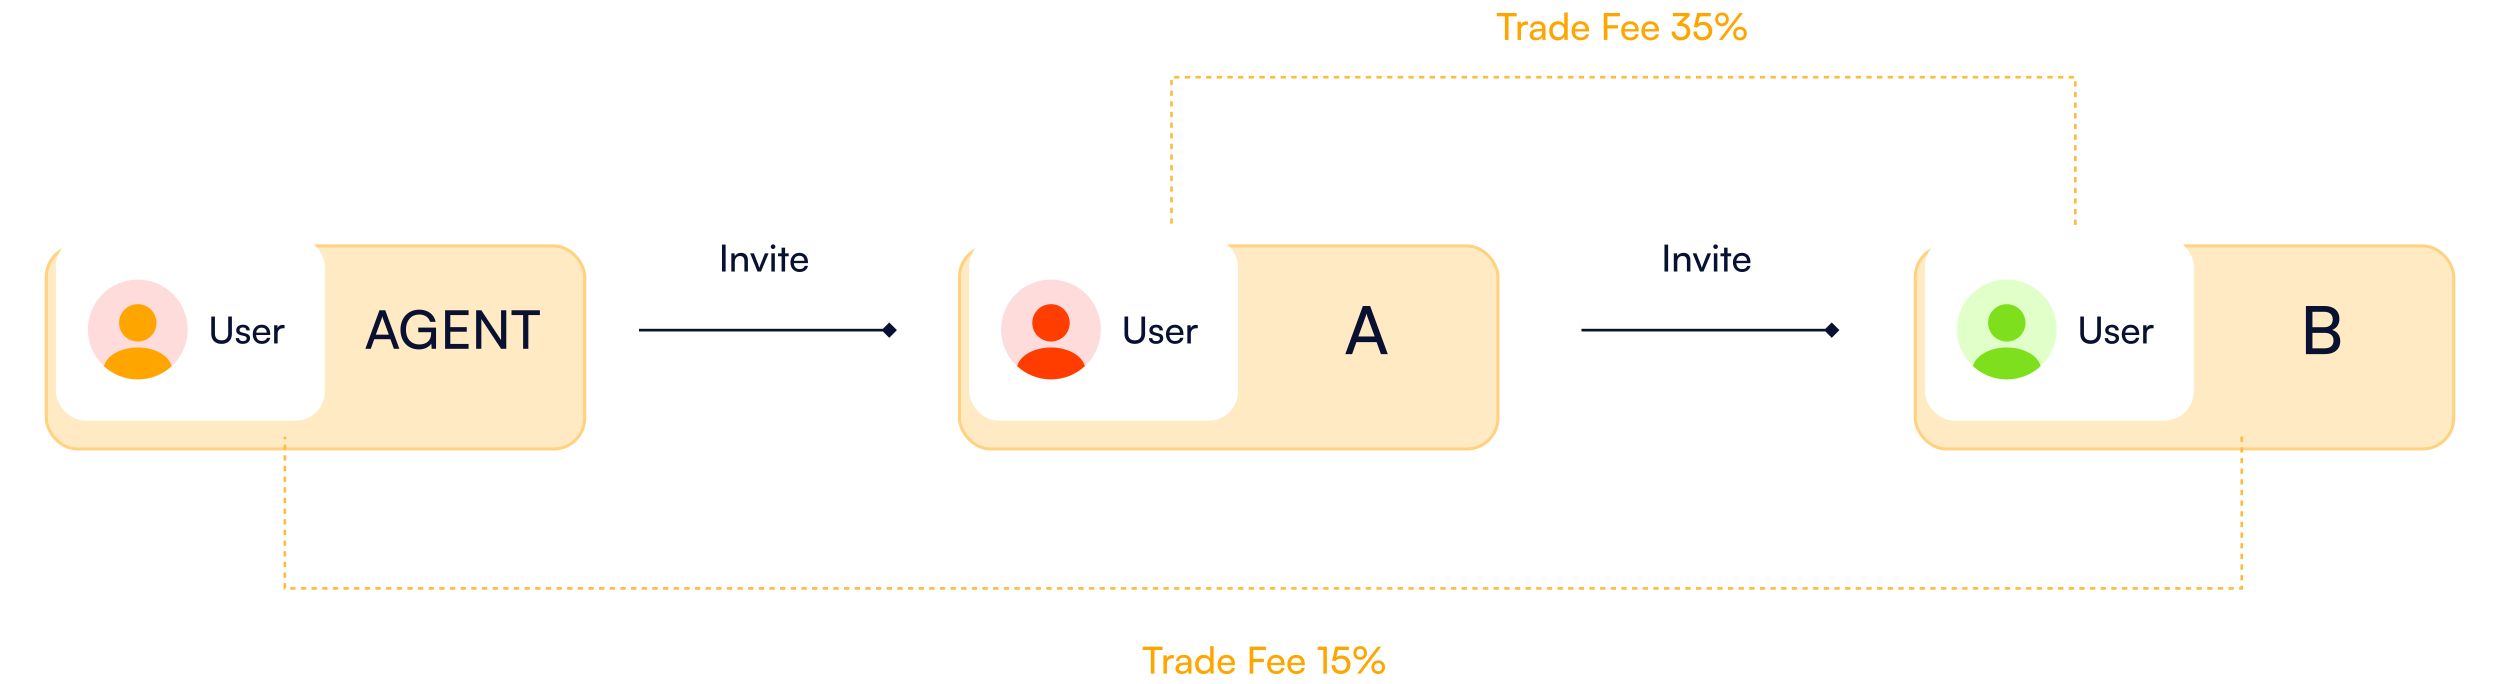 <svg width="939" height="257" viewBox="0 0 939 257" fill="none" xmlns="http://www.w3.org/2000/svg">
<path d="M336.887 124L334 126.887L331.113 124L334 121.113L336.887 124ZM334 124.5H240V123.5H334V124.5Z" fill="#081131"/>
<path d="M690.887 124L688 126.887L685.113 124L688 121.113L690.887 124ZM688 124.5H594V123.5H688V124.5Z" fill="#081131"/>
<path d="M272.548 91.878V102H271.176V91.878H272.548ZM276 102H274.684V95.154H275.874L276.014 96.204C276.448 95.42 277.316 94.958 278.282 94.958C280.088 94.958 280.914 96.064 280.914 97.814V102H279.598V98.108C279.598 96.722 278.954 96.162 277.946 96.162C276.714 96.162 276 97.044 276 98.374V102ZM284.518 102L281.76 95.154H283.16L284.658 98.976C284.896 99.62 285.092 100.194 285.204 100.614C285.316 100.166 285.54 99.578 285.778 98.976L287.304 95.154H288.676L285.82 102H284.518ZM290.367 93.53C289.891 93.53 289.499 93.138 289.499 92.662C289.499 92.172 289.891 91.794 290.367 91.794C290.843 91.794 291.235 92.172 291.235 92.662C291.235 93.138 290.843 93.53 290.367 93.53ZM289.723 102V95.154H291.039V102H289.723ZM294.882 102H293.566V96.26H292.222V95.154H293.566V93.012H294.882V95.154H296.226V96.26H294.882V102ZM300.293 102.168C298.277 102.168 296.891 100.712 296.891 98.584C296.891 96.442 298.249 94.958 300.237 94.958C302.183 94.958 303.457 96.302 303.457 98.332V98.822L298.165 98.836C298.263 100.278 299.019 101.076 300.321 101.076C301.343 101.076 302.015 100.656 302.239 99.872H303.471C303.135 101.342 301.987 102.168 300.293 102.168ZM300.237 96.064C299.089 96.064 298.361 96.75 298.193 97.954H302.141C302.141 96.82 301.399 96.064 300.237 96.064Z" fill="#081131"/>
<path d="M562.196 6.138V4.878H569.658V6.138H566.62V15H565.248V6.138H562.196ZM573.899 8.098V9.302H573.311C572.065 9.302 571.295 10.058 571.295 11.374V15H569.979V8.168H571.211L571.295 9.204C571.575 8.49 572.261 8.014 573.199 8.014C573.437 8.014 573.633 8.042 573.899 8.098ZM576.862 15.168C575.392 15.168 574.524 14.342 574.524 13.096C574.524 11.836 575.462 11.052 577.072 10.926L579.228 10.758V10.562C579.228 9.414 578.542 9.008 577.618 9.008C576.512 9.008 575.882 9.498 575.882 10.324H574.734C574.734 8.896 575.91 7.958 577.674 7.958C579.368 7.958 580.516 8.854 580.516 10.702V15H579.396L579.256 13.894C578.906 14.678 577.968 15.168 576.862 15.168ZM577.24 14.146C578.486 14.146 579.242 13.334 579.242 12.046V11.682L577.492 11.822C576.33 11.934 575.854 12.382 575.854 13.054C575.854 13.782 576.386 14.146 577.24 14.146ZM585.083 15.168C583.095 15.168 581.891 13.684 581.891 11.598C581.891 9.498 583.109 7.958 585.139 7.958C586.189 7.958 587.071 8.42 587.533 9.26V4.696H588.835V15H587.659L587.547 13.754C587.099 14.692 586.175 15.168 585.083 15.168ZM585.349 13.978C586.693 13.978 587.519 12.984 587.519 11.556C587.519 10.156 586.693 9.148 585.349 9.148C584.005 9.148 583.221 10.156 583.221 11.556C583.221 12.97 584.005 13.978 585.349 13.978ZM593.687 15.168C591.671 15.168 590.285 13.712 590.285 11.584C590.285 9.442 591.643 7.958 593.631 7.958C595.577 7.958 596.851 9.302 596.851 11.332V11.822L591.559 11.836C591.657 13.278 592.413 14.076 593.715 14.076C594.737 14.076 595.409 13.656 595.633 12.872H596.865C596.529 14.342 595.381 15.168 593.687 15.168ZM593.631 9.064C592.483 9.064 591.755 9.75 591.587 10.954H595.535C595.535 9.82 594.793 9.064 593.631 9.064ZM607.721 10.702H603.745V15H602.373V4.878H608.477V6.138H603.745V9.456H607.721V10.702ZM612.336 15.168C610.32 15.168 608.934 13.712 608.934 11.584C608.934 9.442 610.292 7.958 612.28 7.958C614.226 7.958 615.5 9.302 615.5 11.332V11.822L610.208 11.836C610.306 13.278 611.062 14.076 612.364 14.076C613.386 14.076 614.058 13.656 614.282 12.872H615.514C615.178 14.342 614.03 15.168 612.336 15.168ZM612.28 9.064C611.132 9.064 610.404 9.75 610.236 10.954H614.184C614.184 9.82 613.442 9.064 612.28 9.064ZM619.924 15.168C617.908 15.168 616.522 13.712 616.522 11.584C616.522 9.442 617.88 7.958 619.868 7.958C621.814 7.958 623.088 9.302 623.088 11.332V11.822L617.796 11.836C617.894 13.278 618.65 14.076 619.952 14.076C620.974 14.076 621.646 13.656 621.87 12.872H623.102C622.766 14.342 621.618 15.168 619.924 15.168ZM619.868 9.064C618.72 9.064 617.992 9.75 617.824 10.954H621.772C621.772 9.82 621.03 9.064 619.868 9.064ZM631.018 9.764H630.01V8.854L632.88 6.096H628.33V4.878H634.616V5.984L631.844 8.63C633.566 8.84 634.868 10.002 634.868 11.822C634.868 13.866 633.328 15.168 631.27 15.168C629.282 15.168 627.854 13.95 627.854 11.85H629.212C629.212 13.166 630.024 13.936 631.298 13.936C632.614 13.936 633.468 13.096 633.468 11.794C633.468 10.576 632.628 9.764 631.018 9.764ZM639.451 15.168C637.379 15.168 636.035 13.852 636.035 11.836H637.393C637.393 13.138 638.191 13.936 639.479 13.936C640.851 13.936 641.733 13.026 641.733 11.654C641.733 10.352 640.907 9.386 639.493 9.386C638.639 9.386 637.855 9.792 637.393 10.366L636.231 10.072L637.463 4.878H642.531V6.138H638.457L637.785 8.826C638.317 8.42 638.989 8.21 639.745 8.21C641.803 8.21 643.133 9.652 643.133 11.598C643.133 13.698 641.635 15.168 639.451 15.168ZM649.333 7.272C649.333 8.77 648.269 9.848 646.771 9.848C645.287 9.848 644.223 8.77 644.223 7.272C644.223 5.76 645.287 4.682 646.771 4.682C648.269 4.682 649.333 5.76 649.333 7.272ZM654.667 4.892L646.981 15H645.637L653.323 4.892H654.667ZM648.255 7.272C648.255 6.362 647.653 5.732 646.771 5.732C645.903 5.732 645.301 6.362 645.301 7.272C645.301 8.168 645.903 8.798 646.771 8.798C647.639 8.798 648.255 8.168 648.255 7.272ZM656.109 12.606C656.109 14.104 655.031 15.182 653.547 15.182C652.063 15.182 650.985 14.104 650.985 12.606C650.985 11.094 652.063 10.03 653.547 10.03C655.031 10.03 656.109 11.094 656.109 12.606ZM655.017 12.606C655.017 11.696 654.429 11.066 653.547 11.066C652.679 11.066 652.077 11.696 652.077 12.606C652.077 13.502 652.679 14.132 653.547 14.132C654.415 14.132 655.017 13.502 655.017 12.606Z" fill="#FFA500"/>
<path d="M429.196 244.138V242.878H436.658V244.138H433.62V253H432.248V244.138H429.196ZM440.899 246.098V247.302H440.311C439.065 247.302 438.295 248.058 438.295 249.374V253H436.979V246.168H438.211L438.295 247.204C438.575 246.49 439.261 246.014 440.199 246.014C440.437 246.014 440.633 246.042 440.899 246.098ZM443.862 253.168C442.392 253.168 441.524 252.342 441.524 251.096C441.524 249.836 442.462 249.052 444.072 248.926L446.228 248.758V248.562C446.228 247.414 445.542 247.008 444.618 247.008C443.512 247.008 442.882 247.498 442.882 248.324H441.734C441.734 246.896 442.91 245.958 444.674 245.958C446.368 245.958 447.516 246.854 447.516 248.702V253H446.396L446.256 251.894C445.906 252.678 444.968 253.168 443.862 253.168ZM444.24 252.146C445.486 252.146 446.242 251.334 446.242 250.046V249.682L444.492 249.822C443.33 249.934 442.854 250.382 442.854 251.054C442.854 251.782 443.386 252.146 444.24 252.146ZM452.083 253.168C450.095 253.168 448.891 251.684 448.891 249.598C448.891 247.498 450.109 245.958 452.139 245.958C453.189 245.958 454.071 246.42 454.533 247.26V242.696H455.835V253H454.659L454.547 251.754C454.099 252.692 453.175 253.168 452.083 253.168ZM452.349 251.978C453.693 251.978 454.519 250.984 454.519 249.556C454.519 248.156 453.693 247.148 452.349 247.148C451.005 247.148 450.221 248.156 450.221 249.556C450.221 250.97 451.005 251.978 452.349 251.978ZM460.687 253.168C458.671 253.168 457.285 251.712 457.285 249.584C457.285 247.442 458.643 245.958 460.631 245.958C462.577 245.958 463.851 247.302 463.851 249.332V249.822L458.559 249.836C458.657 251.278 459.413 252.076 460.715 252.076C461.737 252.076 462.409 251.656 462.633 250.872H463.865C463.529 252.342 462.381 253.168 460.687 253.168ZM460.631 247.064C459.483 247.064 458.755 247.75 458.587 248.954H462.535C462.535 247.82 461.793 247.064 460.631 247.064ZM474.721 248.702H470.745V253H469.373V242.878H475.477V244.138H470.745V247.456H474.721V248.702ZM479.336 253.168C477.32 253.168 475.934 251.712 475.934 249.584C475.934 247.442 477.292 245.958 479.28 245.958C481.226 245.958 482.5 247.302 482.5 249.332V249.822L477.208 249.836C477.306 251.278 478.062 252.076 479.364 252.076C480.386 252.076 481.058 251.656 481.282 250.872H482.514C482.178 252.342 481.03 253.168 479.336 253.168ZM479.28 247.064C478.132 247.064 477.404 247.75 477.236 248.954H481.184C481.184 247.82 480.442 247.064 479.28 247.064ZM486.924 253.168C484.908 253.168 483.522 251.712 483.522 249.584C483.522 247.442 484.88 245.958 486.868 245.958C488.814 245.958 490.088 247.302 490.088 249.332V249.822L484.796 249.836C484.894 251.278 485.65 252.076 486.952 252.076C487.974 252.076 488.646 251.656 488.87 250.872H490.102C489.766 252.342 488.618 253.168 486.924 253.168ZM486.868 247.064C485.72 247.064 484.992 247.75 484.824 248.954H488.772C488.772 247.82 488.03 247.064 486.868 247.064ZM497.052 244.11H494.924V242.878H498.368V253H497.052V244.11ZM503.567 253.168C501.495 253.168 500.151 251.852 500.151 249.836H501.509C501.509 251.138 502.307 251.936 503.595 251.936C504.967 251.936 505.849 251.026 505.849 249.654C505.849 248.352 505.023 247.386 503.609 247.386C502.755 247.386 501.971 247.792 501.509 248.366L500.347 248.072L501.579 242.878H506.647V244.138H502.573L501.901 246.826C502.433 246.42 503.105 246.21 503.861 246.21C505.919 246.21 507.249 247.652 507.249 249.598C507.249 251.698 505.751 253.168 503.567 253.168ZM513.448 245.272C513.448 246.77 512.384 247.848 510.886 247.848C509.402 247.848 508.338 246.77 508.338 245.272C508.338 243.76 509.402 242.682 510.886 242.682C512.384 242.682 513.448 243.76 513.448 245.272ZM518.782 242.892L511.096 253H509.752L517.438 242.892H518.782ZM512.37 245.272C512.37 244.362 511.768 243.732 510.886 243.732C510.018 243.732 509.416 244.362 509.416 245.272C509.416 246.168 510.018 246.798 510.886 246.798C511.754 246.798 512.37 246.168 512.37 245.272ZM520.224 250.606C520.224 252.104 519.146 253.182 517.662 253.182C516.178 253.182 515.1 252.104 515.1 250.606C515.1 249.094 516.178 248.03 517.662 248.03C519.146 248.03 520.224 249.094 520.224 250.606ZM519.132 250.606C519.132 249.696 518.544 249.066 517.662 249.066C516.794 249.066 516.192 249.696 516.192 250.606C516.192 251.502 516.794 252.132 517.662 252.132C518.53 252.132 519.132 251.502 519.132 250.606Z" fill="#FFA500"/>
<path d="M626.548 91.878V102H625.176V91.878H626.548ZM630 102H628.684V95.154H629.874L630.014 96.204C630.448 95.42 631.316 94.958 632.282 94.958C634.088 94.958 634.914 96.064 634.914 97.814V102H633.598V98.108C633.598 96.722 632.954 96.162 631.946 96.162C630.714 96.162 630 97.044 630 98.374V102ZM638.518 102L635.76 95.154H637.16L638.658 98.976C638.896 99.62 639.092 100.194 639.204 100.614C639.316 100.166 639.54 99.578 639.778 98.976L641.304 95.154H642.676L639.82 102H638.518ZM644.367 93.53C643.891 93.53 643.499 93.138 643.499 92.662C643.499 92.172 643.891 91.794 644.367 91.794C644.843 91.794 645.235 92.172 645.235 92.662C645.235 93.138 644.843 93.53 644.367 93.53ZM643.723 102V95.154H645.039V102H643.723ZM648.882 102H647.566V96.26H646.222V95.154H647.566V93.012H648.882V95.154H650.226V96.26H648.882V102ZM654.293 102.168C652.277 102.168 650.891 100.712 650.891 98.584C650.891 96.442 652.249 94.958 654.237 94.958C656.183 94.958 657.457 96.302 657.457 98.332V98.822L652.165 98.836C652.263 100.278 653.019 101.076 654.321 101.076C655.343 101.076 656.015 100.656 656.239 99.872H657.471C657.135 101.342 655.987 102.168 654.293 102.168ZM654.237 96.064C653.089 96.064 652.361 96.75 652.193 97.954H656.141C656.141 96.82 655.399 96.064 654.237 96.064Z" fill="#081131"/>
<g filter="url(#filter0_d_1953_32588)">
<rect x="18" y="86" width="201" height="75" rx="11" fill="#FFEAC3"/>
<rect x="17.4" y="85.4" width="202.2" height="76.2" rx="11.6" stroke="#FFD281" stroke-width="1.2"/>
</g>
<rect x="21" y="89" width="101" height="69" rx="11" fill="white"/>
<path d="M139.28 131H137.24L142.52 116.54H144.7L150 131H147.94L146.64 127.4H140.56L139.28 131ZM143.36 119.66L141.16 125.7H146.06L143.84 119.66C143.74 119.38 143.64 119.04 143.6 118.82C143.56 119.02 143.46 119.36 143.36 119.66ZM157.478 118.14C154.358 118.14 152.478 120.44 152.478 123.86C152.478 127.36 154.518 129.38 157.498 129.38C159.958 129.38 161.938 128.12 161.938 125.2V124.78H157.098V123.04H163.778V131.02H162.138L161.998 129.06C161.218 130.32 159.458 131.24 157.338 131.24C153.238 131.24 150.418 128.28 150.418 123.82C150.418 119.42 153.258 116.3 157.518 116.3C160.678 116.3 163.138 118.12 163.618 120.9H161.538C160.998 119.06 159.398 118.14 157.478 118.14ZM175.996 131H167.176V116.54H175.996V118.34H169.136V122.86H175.316V124.6H169.136V129.18H175.996V131ZM180.796 131H178.836V116.54H180.796L188.196 127.72V116.54H190.156V131H188.196L180.796 119.82V131ZM192.124 118.34V116.54H202.784V118.34H198.444V131H196.484V118.34H192.124Z" fill="#081131"/>
<path d="M79.356 125.402V118.878H80.728V125.318C80.728 126.942 81.624 127.838 83.234 127.838C84.83 127.838 85.712 126.928 85.712 125.318V118.878H87.098V125.402C87.098 127.726 85.614 129.168 83.234 129.168C80.84 129.168 79.356 127.74 79.356 125.402ZM88.54 127.012H89.8C89.8 127.712 90.332 128.132 91.2 128.132C92.124 128.132 92.656 127.754 92.656 127.124C92.656 126.662 92.432 126.382 91.718 126.2L90.514 125.92C89.296 125.626 88.722 125.024 88.722 124.016C88.722 122.756 89.786 121.958 91.298 121.958C92.796 121.958 93.776 122.798 93.804 124.1H92.544C92.516 123.414 92.054 122.98 91.256 122.98C90.43 122.98 89.968 123.344 89.968 123.974C89.968 124.436 90.304 124.744 90.976 124.912L92.18 125.206C93.342 125.486 93.916 126.018 93.916 127.04C93.916 128.342 92.796 129.168 91.172 129.168C89.562 129.168 88.54 128.314 88.54 127.012ZM98.33 129.168C96.314 129.168 94.928 127.712 94.928 125.584C94.928 123.442 96.286 121.958 98.274 121.958C100.22 121.958 101.494 123.302 101.494 125.332V125.822L96.202 125.836C96.3 127.278 97.056 128.076 98.358 128.076C99.38 128.076 100.052 127.656 100.276 126.872H101.508C101.172 128.342 100.024 129.168 98.33 129.168ZM98.274 123.064C97.126 123.064 96.398 123.75 96.23 124.954H100.178C100.178 123.82 99.436 123.064 98.274 123.064ZM106.884 122.098V123.302H106.296C105.05 123.302 104.28 124.058 104.28 125.374V129H102.964V122.168H104.196L104.28 123.204C104.56 122.49 105.246 122.014 106.184 122.014C106.422 122.014 106.618 122.042 106.884 122.098Z" fill="#081131"/>
<path opacity="0.4" d="M51.75 142.5C62.105 142.5 70.5 134.105 70.5 123.75C70.5 113.395 62.105 105 51.75 105C41.395 105 33 113.395 33 123.75C33 134.105 41.395 142.5 51.75 142.5Z" fill="#FFA8A8"/>
<path d="M51.75 114.244C47.869 114.244 44.719 117.394 44.719 121.275C44.719 125.082 47.7 128.175 51.656 128.288C51.712 128.288 51.788 128.288 51.825 128.288C51.862 128.288 51.919 128.288 51.956 128.288C51.975 128.288 51.994 128.288 51.994 128.288C55.781 128.157 58.763 125.082 58.781 121.275C58.781 117.394 55.631 114.244 51.75 114.244Z" fill="#FFA500"/>
<path d="M64.464 137.532C61.127 140.607 56.664 142.5 51.752 142.5C46.839 142.5 42.377 140.607 39.039 137.532C39.489 135.825 40.708 134.269 42.489 133.069C47.608 129.657 55.933 129.657 61.014 133.069C62.814 134.269 64.014 135.825 64.464 137.532Z" fill="#FFA500"/>
<g filter="url(#filter1_d_1953_32588)">
<rect x="361" y="86" width="201" height="75" rx="11" fill="#FFEAC3"/>
<rect x="360.4" y="85.4" width="202.2" height="76.2" rx="11.6" stroke="#FFD281" stroke-width="1.2"/>
</g>
<rect x="364" y="89" width="101" height="69" rx="11" fill="white"/>
<path d="M507.85 133H505.3L511.9 114.925H514.625L521.25 133H518.675L517.05 128.5H509.45L507.85 133ZM512.95 118.825L510.2 126.375H516.325L513.55 118.825C513.425 118.475 513.3 118.05 513.25 117.775C513.2 118.025 513.075 118.45 512.95 118.825Z" fill="#081131"/>
<path d="M422.356 125.402V118.878H423.728V125.318C423.728 126.942 424.624 127.838 426.234 127.838C427.83 127.838 428.712 126.928 428.712 125.318V118.878H430.098V125.402C430.098 127.726 428.614 129.168 426.234 129.168C423.84 129.168 422.356 127.74 422.356 125.402ZM431.54 127.012H432.8C432.8 127.712 433.332 128.132 434.2 128.132C435.124 128.132 435.656 127.754 435.656 127.124C435.656 126.662 435.432 126.382 434.718 126.2L433.514 125.92C432.296 125.626 431.722 125.024 431.722 124.016C431.722 122.756 432.786 121.958 434.298 121.958C435.796 121.958 436.776 122.798 436.804 124.1H435.544C435.516 123.414 435.054 122.98 434.256 122.98C433.43 122.98 432.968 123.344 432.968 123.974C432.968 124.436 433.304 124.744 433.976 124.912L435.18 125.206C436.342 125.486 436.916 126.018 436.916 127.04C436.916 128.342 435.796 129.168 434.172 129.168C432.562 129.168 431.54 128.314 431.54 127.012ZM441.33 129.168C439.314 129.168 437.928 127.712 437.928 125.584C437.928 123.442 439.286 121.958 441.274 121.958C443.22 121.958 444.494 123.302 444.494 125.332V125.822L439.202 125.836C439.3 127.278 440.056 128.076 441.358 128.076C442.38 128.076 443.052 127.656 443.276 126.872H444.508C444.172 128.342 443.024 129.168 441.33 129.168ZM441.274 123.064C440.126 123.064 439.398 123.75 439.23 124.954H443.178C443.178 123.82 442.436 123.064 441.274 123.064ZM449.884 122.098V123.302H449.296C448.05 123.302 447.28 124.058 447.28 125.374V129H445.964V122.168H447.196L447.28 123.204C447.56 122.49 448.246 122.014 449.184 122.014C449.422 122.014 449.618 122.042 449.884 122.098Z" fill="#081131"/>
<path opacity="0.4" d="M394.75 142.5C405.105 142.5 413.5 134.105 413.5 123.75C413.5 113.395 405.105 105 394.75 105C384.395 105 376 113.395 376 123.75C376 134.105 384.395 142.5 394.75 142.5Z" fill="#FFA8A8"/>
<path d="M394.75 114.244C390.869 114.244 387.719 117.394 387.719 121.275C387.719 125.082 390.7 128.175 394.656 128.288C394.712 128.288 394.787 128.288 394.825 128.288C394.862 128.288 394.919 128.288 394.956 128.288C394.975 128.288 394.994 128.288 394.994 128.288C398.781 128.157 401.762 125.082 401.781 121.275C401.781 117.394 398.631 114.244 394.75 114.244Z" fill="#FF3D00"/>
<path d="M407.464 137.532C404.127 140.607 399.664 142.5 394.752 142.5C389.839 142.5 385.377 140.607 382.039 137.532C382.489 135.825 383.708 134.269 385.489 133.069C390.608 129.657 398.933 129.657 404.014 133.069C405.814 134.269 407.014 135.825 407.464 137.532Z" fill="#FF3D00"/>
<g filter="url(#filter2_d_1953_32588)">
<rect x="720" y="86" width="201" height="75" rx="11" fill="#FFEAC3"/>
<rect x="719.4" y="85.4" width="202.2" height="76.2" rx="11.6" stroke="#FFD281" stroke-width="1.2"/>
</g>
<rect x="723" y="89" width="101" height="69" rx="11" fill="white"/>
<path d="M866.1 133V114.925H873C876.525 114.925 878.675 116.725 878.675 119.7C878.675 121.775 877.775 123.175 875.975 123.925C877.975 124.575 879 126.025 879 128.175C879 131.175 876.825 133 873.25 133H866.1ZM872.85 117.1H868.55V122.9H873C875.025 122.9 876.175 121.8 876.175 119.925C876.175 118.125 874.975 117.1 872.85 117.1ZM873.2 125.025H868.55V130.825H873.2C875.3 130.825 876.475 129.75 876.475 127.875C876.475 126.075 875.275 125.025 873.2 125.025Z" fill="#081131"/>
<path d="M781.356 125.402V118.878H782.728V125.318C782.728 126.942 783.624 127.838 785.234 127.838C786.83 127.838 787.712 126.928 787.712 125.318V118.878H789.098V125.402C789.098 127.726 787.614 129.168 785.234 129.168C782.84 129.168 781.356 127.74 781.356 125.402ZM790.54 127.012H791.8C791.8 127.712 792.332 128.132 793.2 128.132C794.124 128.132 794.656 127.754 794.656 127.124C794.656 126.662 794.432 126.382 793.718 126.2L792.514 125.92C791.296 125.626 790.722 125.024 790.722 124.016C790.722 122.756 791.786 121.958 793.298 121.958C794.796 121.958 795.776 122.798 795.804 124.1H794.544C794.516 123.414 794.054 122.98 793.256 122.98C792.43 122.98 791.968 123.344 791.968 123.974C791.968 124.436 792.304 124.744 792.976 124.912L794.18 125.206C795.342 125.486 795.916 126.018 795.916 127.04C795.916 128.342 794.796 129.168 793.172 129.168C791.562 129.168 790.54 128.314 790.54 127.012ZM800.33 129.168C798.314 129.168 796.928 127.712 796.928 125.584C796.928 123.442 798.286 121.958 800.274 121.958C802.22 121.958 803.494 123.302 803.494 125.332V125.822L798.202 125.836C798.3 127.278 799.056 128.076 800.358 128.076C801.38 128.076 802.052 127.656 802.276 126.872H803.508C803.172 128.342 802.024 129.168 800.33 129.168ZM800.274 123.064C799.126 123.064 798.398 123.75 798.23 124.954H802.178C802.178 123.82 801.436 123.064 800.274 123.064ZM808.884 122.098V123.302H808.296C807.05 123.302 806.28 124.058 806.28 125.374V129H804.964V122.168H806.196L806.28 123.204C806.56 122.49 807.246 122.014 808.184 122.014C808.422 122.014 808.618 122.042 808.884 122.098Z" fill="#081131"/>
<path opacity="0.4" d="M753.75 142.5C764.105 142.5 772.5 134.105 772.5 123.75C772.5 113.395 764.105 105 753.75 105C743.395 105 735 113.395 735 123.75C735 134.105 743.395 142.5 753.75 142.5Z" fill="#B5FF7A"/>
<path d="M753.75 114.244C749.869 114.244 746.719 117.394 746.719 121.275C746.719 125.082 749.7 128.175 753.656 128.288C753.712 128.288 753.787 128.288 753.825 128.288C753.862 128.288 753.919 128.288 753.956 128.288C753.975 128.288 753.994 128.288 753.994 128.288C757.781 128.157 760.762 125.082 760.781 121.275C760.781 117.394 757.631 114.244 753.75 114.244Z" fill="#7EDF1D"/>
<path d="M766.464 137.532C763.127 140.607 758.664 142.5 753.752 142.5C748.839 142.5 744.377 140.607 741.039 137.532C741.489 135.825 742.708 134.269 744.489 133.069C749.608 129.657 757.933 129.657 763.014 133.069C764.814 134.269 766.014 135.825 766.464 137.532Z" fill="#7EDF1D"/>
<path d="M779.5 84.5V29H440V84.5" stroke="#FFBB3F" stroke-dasharray="2 2"/>
<path d="M842 164V221H107V164" stroke="#FFBB3F" stroke-dasharray="2 2"/>
<defs>
<filter id="filter0_d_1953_32588" x="0.797" y="75.8" width="235.406" height="109.4" filterUnits="userSpaceOnUse" color-interpolation-filters="sRGB">
<feFlood flood-opacity="0" result="BackgroundImageFix"/>
<feColorMatrix in="SourceAlpha" type="matrix" values="0 0 0 0 0 0 0 0 0 0 0 0 0 0 0 0 0 0 127 0" result="hardAlpha"/>
<feOffset dy="7"/>
<feGaussianBlur stdDeviation="8"/>
<feComposite in2="hardAlpha" operator="out"/>
<feColorMatrix type="matrix" values="0 0 0 0 0.646 0 0 0 0 0.646 0 0 0 0 0.646 0 0 0 0.25 0"/>
<feBlend mode="normal" in2="BackgroundImageFix" result="effect1_dropShadow_1953_32588"/>
<feBlend mode="normal" in="SourceGraphic" in2="effect1_dropShadow_1953_32588" result="shape"/>
</filter>
<filter id="filter1_d_1953_32588" x="343.797" y="75.8" width="235.406" height="109.4" filterUnits="userSpaceOnUse" color-interpolation-filters="sRGB">
<feFlood flood-opacity="0" result="BackgroundImageFix"/>
<feColorMatrix in="SourceAlpha" type="matrix" values="0 0 0 0 0 0 0 0 0 0 0 0 0 0 0 0 0 0 127 0" result="hardAlpha"/>
<feOffset dy="7"/>
<feGaussianBlur stdDeviation="8"/>
<feComposite in2="hardAlpha" operator="out"/>
<feColorMatrix type="matrix" values="0 0 0 0 0.646 0 0 0 0 0.646 0 0 0 0 0.646 0 0 0 0.25 0"/>
<feBlend mode="normal" in2="BackgroundImageFix" result="effect1_dropShadow_1953_32588"/>
<feBlend mode="normal" in="SourceGraphic" in2="effect1_dropShadow_1953_32588" result="shape"/>
</filter>
<filter id="filter2_d_1953_32588" x="702.797" y="75.8" width="235.406" height="109.4" filterUnits="userSpaceOnUse" color-interpolation-filters="sRGB">
<feFlood flood-opacity="0" result="BackgroundImageFix"/>
<feColorMatrix in="SourceAlpha" type="matrix" values="0 0 0 0 0 0 0 0 0 0 0 0 0 0 0 0 0 0 127 0" result="hardAlpha"/>
<feOffset dy="7"/>
<feGaussianBlur stdDeviation="8"/>
<feComposite in2="hardAlpha" operator="out"/>
<feColorMatrix type="matrix" values="0 0 0 0 0.646 0 0 0 0 0.646 0 0 0 0 0.646 0 0 0 0.25 0"/>
<feBlend mode="normal" in2="BackgroundImageFix" result="effect1_dropShadow_1953_32588"/>
<feBlend mode="normal" in="SourceGraphic" in2="effect1_dropShadow_1953_32588" result="shape"/>
</filter>
</defs>
</svg>
